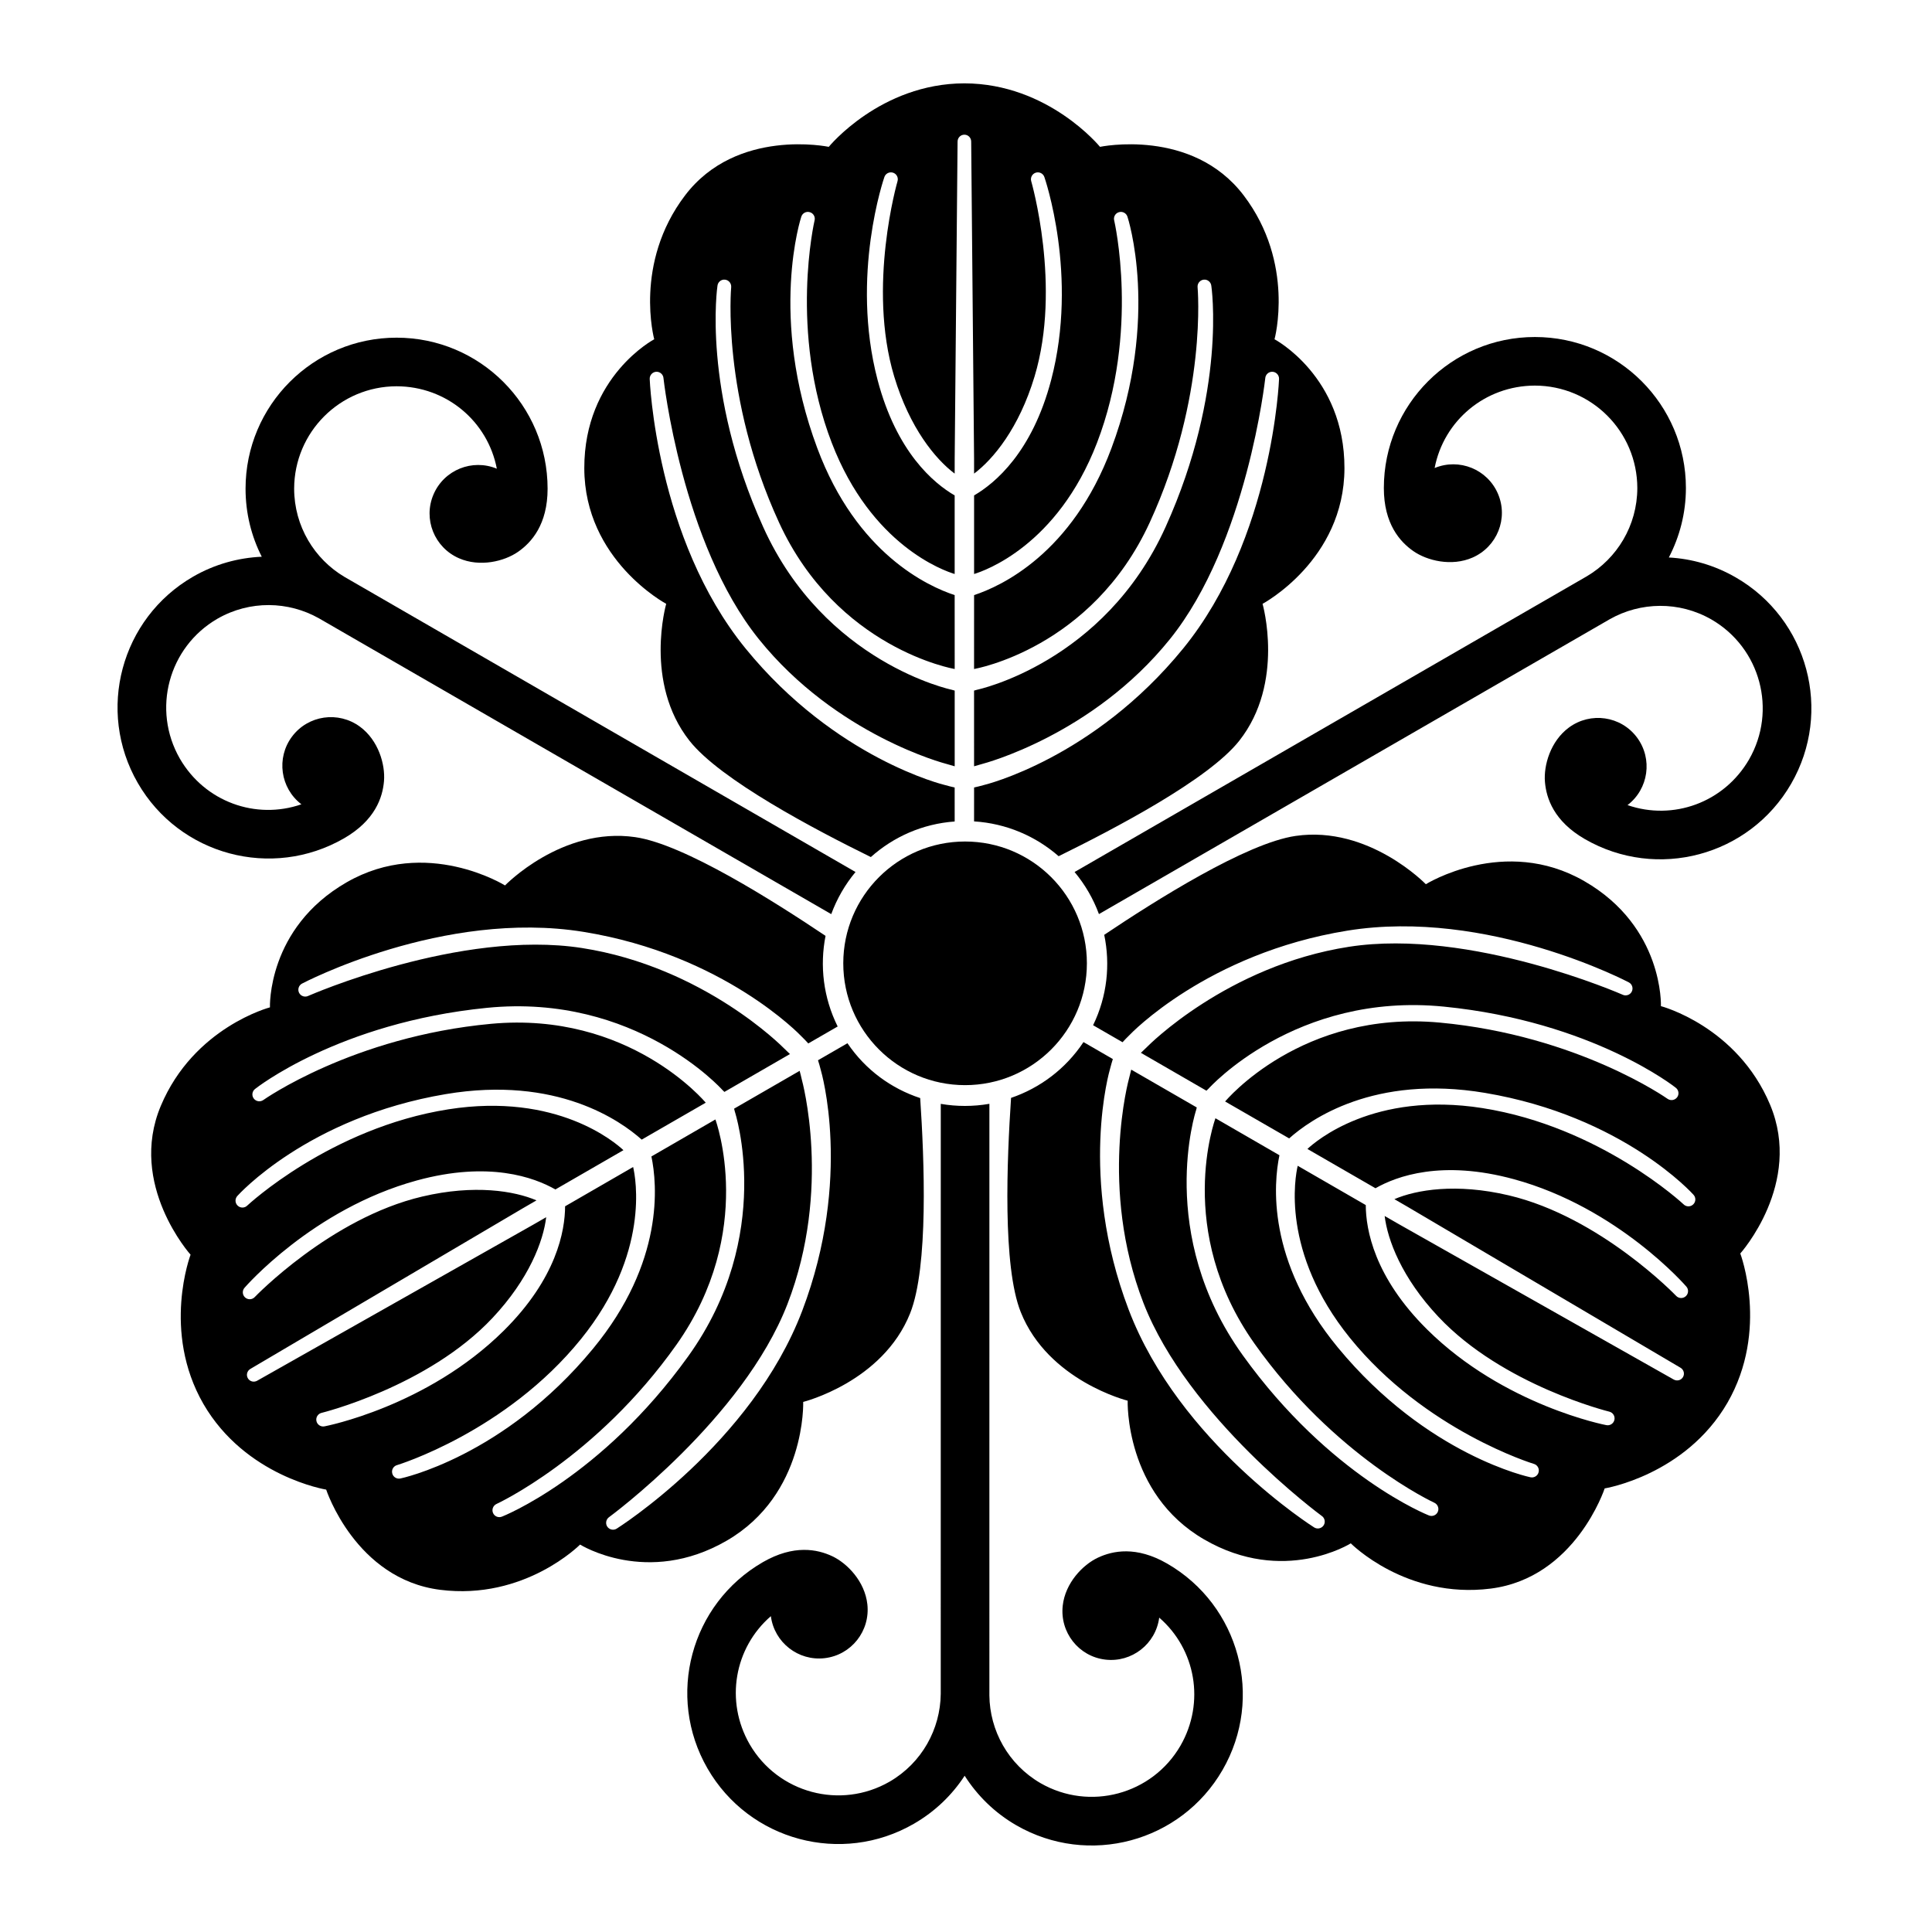 <?xml version="1.0" encoding="UTF-8" standalone="no"?>
<!-- Created with Inkscape (http://www.inkscape.org/) -->

<svg
   version="1.1"
   id="svg18861"
   width="795.035"
   height="793.701"
   viewBox="0 0 795.035 793.701"
   sodipodi:docname="Tsurukashiwa.svg"
   inkscape:version="1.2 (dc2aeda, 2022-05-15)"
   xmlns:inkscape="http://www.inkscape.org/namespaces/inkscape"
   xmlns:sodipodi="http://sodipodi.sourceforge.net/DTD/sodipodi-0.dtd"
   xmlns="http://www.w3.org/2000/svg"
   xmlns:svg="http://www.w3.org/2000/svg">
  <defs
     id="defs18865">
    <clipPath
       clipPathUnits="userSpaceOnUse"
       id="clipPath19100">
      <path
         d="m -290.353,340.673 h 596.276 v -595.276 h -596.276 z"
         id="path19102"
         style="stroke-width:1" />
    </clipPath>
    <clipPath
       clipPathUnits="userSpaceOnUse"
       id="clipPath19106">
      <path
         d="m -264.041,269.116 h 596.276 v -595.276 H -264.041 Z"
         id="path19108"
         style="stroke-width:1" />
    </clipPath>
    <clipPath
       clipPathUnits="userSpaceOnUse"
       id="clipPath19112">
      <path
         d="m -340.801,288.505 h 596.276 v -595.276 h -596.276 z"
         id="path19114"
         style="stroke-width:1" />
    </clipPath>
    <clipPath
       clipPathUnits="userSpaceOnUse"
       id="clipPath19118">
      <path
         d="m -284,338.885 h 596.276 v -595.276 h -596.276 z"
         id="path19120"
         style="stroke-width:1" />
    </clipPath>
    <clipPath
       clipPathUnits="userSpaceOnUse"
       id="clipPath19124">
      <path
         d="m -268.768,264.503 h 596.276 v -595.276 h -596.276 z"
         id="path19126"
         style="stroke-width:1" />
    </clipPath>
    <clipPath
       clipPathUnits="userSpaceOnUse"
       id="clipPath19130">
      <path
         d="m -335.447,297.298 h 596.276 v -595.276 h -596.276 z"
         id="path19132"
         style="stroke-width:1" />
    </clipPath>
    <clipPath
       clipPathUnits="userSpaceOnUse"
       id="clipPath19136">
      <path
         d="m -339.169,282.104 h 596.276 v -595.276 h -596.276 z"
         id="path19138"
         style="stroke-width:1" />
    </clipPath>
  </defs>
  <sodipodi:namedview
     id="namedview18863"
     pagecolor="#ffffff"
     bordercolor="#000000"
     borderopacity="0.25"
     inkscape:showpageshadow="2"
     inkscape:pageopacity="0.0"
     inkscape:pagecheckerboard="0"
     inkscape:deskcolor="#d1d1d1"
     showgrid="false"
     inkscape:zoom="0.29734106"
     inkscape:cx="-215.24105"
     inkscape:cy="396.85068"
     inkscape:window-width="1419"
     inkscape:window-height="456"
     inkscape:window-x="0"
     inkscape:window-y="25"
     inkscape:window-maximized="0"
     inkscape:current-layer="svg18861">
    <inkscape:page
       x="0"
       y="0"
       id="page18867"
       width="795.035"
       height="793.701" />
  </sodipodi:namedview>
  <path
     d="M 447.263 396.397 C 447.263 424.074 424.834 446.524 397.139 446.524 C 369.47 446.524 347.015 424.074 347.015 396.397 C 347.015 368.709 369.47 346.272 397.139 346.272 C 424.834 346.272 447.263 368.709 447.263 396.397"
     style="fill:#000000;fill-opacity:1;fill-rule:nonzero;stroke:none"
     id="path18881" />
  <path
     d="M 358.357 352.67 C 367.705 344.335 379.598 338.993 392.858 338.034 L 392.853 324.042 C 391.614 323.759 390.208 323.433 388.646 322.979 C 388.646 322.979 343.84 312.263 306.837 266.884 C 269.836 221.496 267.359 155.937 267.359 155.937 C 267.303 154.373 268.512 153.053 270.081 152.976 C 271.643 152.917 272.963 154.14 273.04 155.693 C 273.04 155.693 280.495 223.493 312.246 262.97 C 344.152 302.634 389.202 314.266 389.202 314.266 C 390.566 314.689 391.77 315.034 392.865 315.319 L 392.865 284.172 C 392.753 284.141 392.82 284.129 391.632 283.824 C 391.632 283.824 339.33 272.866 314.037 216.809 C 288.721 160.753 295.24 117.608 295.24 117.608 L 295.24 117.616 C 295.396 116.052 296.781 114.908 298.332 115.073 C 299.901 115.233 301.026 116.627 300.888 118.195 C 300.888 118.195 296.714 163.106 320.589 215.026 C 344.46 266.904 392.462 275.208 392.865 275.293 L 392.853 244.877 C 381.848 241.261 352.54 227.865 336.34 184.462 C 316.125 130.299 329.721 89.236 329.721 89.236 C 330.161 87.737 331.729 86.86 333.236 87.308 C 334.749 87.725 335.614 89.316 335.18 90.812 C 335.18 90.812 324.608 136.32 342.282 182.233 C 358.562 224.504 388.5 234.882 392.853 236.194 L 392.853 203.864 C 384.174 198.809 368.949 186.064 361.141 156.37 C 349.824 113.311 363.909 72.916 363.909 72.916 C 364.368 71.428 365.964 70.587 367.46 71.048 C 368.954 71.507 369.793 73.109 369.334 74.591 C 369.334 74.591 356.788 117.805 367.973 154.938 C 374.358 176.136 384.961 188.969 392.853 194.88 L 392.865 188.649 L 394.049 58.271 C 394.049 56.7 395.276 55.423 396.849 55.423 C 398.422 55.423 399.657 56.7 399.652 58.271 L 400.838 188.649 L 400.845 194.88 C 408.738 188.969 419.346 176.136 425.725 154.938 C 436.911 117.805 424.366 74.591 424.366 74.591 C 423.906 73.109 424.749 71.507 426.25 71.048 C 427.734 70.587 429.33 71.428 429.79 72.916 C 429.79 72.916 443.875 113.311 432.558 156.37 C 424.754 186.064 409.53 198.809 400.845 203.864 L 400.845 236.194 C 405.198 234.882 435.142 224.504 451.421 182.233 C 469.09 136.32 458.521 90.812 458.521 90.812 C 458.086 89.316 458.95 87.725 460.467 87.308 C 461.969 86.86 463.543 87.737 463.978 89.236 C 463.978 89.236 477.574 130.299 457.359 184.462 C 441.163 227.865 411.852 241.261 400.845 244.877 L 400.833 275.293 C 401.236 275.208 449.246 266.904 473.109 215.026 C 496.986 163.106 492.815 118.195 492.815 118.195 C 492.67 116.627 493.805 115.233 495.366 115.073 C 496.918 114.908 498.302 116.052 498.471 117.616 L 498.471 117.608 C 498.471 117.608 504.978 160.753 479.667 216.809 C 454.369 272.866 402.073 283.824 402.073 283.824 C 400.881 284.129 400.95 284.141 400.833 284.172 L 400.838 315.319 C 401.928 315.034 403.134 314.689 404.496 314.266 C 404.496 314.266 449.545 302.634 481.454 262.97 C 513.203 223.493 520.659 155.693 520.659 155.693 C 520.738 154.14 522.054 152.917 523.617 152.976 C 525.191 153.053 526.397 154.373 526.342 155.937 C 526.342 155.937 523.862 221.496 486.859 266.884 C 449.858 312.263 405.058 322.979 405.058 322.979 C 403.496 323.433 402.085 323.759 400.845 324.042 L 400.838 337.994 C 414.128 338.823 426.218 344.083 435.639 352.321 C 458.463 341.09 497.375 320.802 509.99 304.785 C 528.841 280.844 519.554 248.468 519.554 248.468 C 519.554 248.468 553.197 230.538 553.254 192.672 C 553.327 154.805 524.477 139.605 524.477 139.605 C 524.477 139.605 533.051 108.372 511.797 80.415 C 490.55 52.448 452.662 60.424 452.662 60.424 C 452.662 60.424 431.413 34.353 396.849 34.297 C 362.292 34.353 341.044 60.424 341.044 60.424 C 341.044 60.424 303.149 52.448 281.901 80.415 C 260.649 108.372 269.223 139.605 269.223 139.605 C 269.223 139.605 240.379 154.805 240.445 192.672 C 240.501 230.538 274.149 248.468 274.149 248.468 C 274.149 248.468 264.857 280.844 283.709 304.785 C 296.43 320.941 335.63 341.503 358.357 352.67"
     style="fill:#000000;fill-opacity:1;fill-rule:nonzero;stroke:none"
     id="path18885" />
  <path
     d="M 378.666 451.847 C 366.767 447.922 356.195 440.288 348.741 429.28 L 336.618 436.283 C 336.998 437.5 337.422 438.88 337.806 440.466 C 337.806 440.466 350.929 484.622 330.129 539.356 C 309.326 594.097 253.784 629.017 253.784 629.017 C 252.468 629.855 250.716 629.463 249.861 628.141 C 249.029 626.825 249.43 625.067 250.732 624.217 C 250.732 624.217 305.721 583.868 324.033 536.631 C 342.434 489.164 329.975 444.331 329.975 444.331 C 329.665 442.942 329.362 441.727 329.062 440.639 L 302.082 456.208 C 302.117 456.323 302.072 456.271 302.406 457.451 C 302.406 457.451 319.059 508.223 283.162 558.16 C 247.277 608.107 206.653 624.039 206.653 624.039 L 206.66 624.033 C 205.229 624.68 203.542 624.052 202.906 622.627 C 202.261 621.189 202.906 619.513 204.337 618.856 C 204.337 618.856 245.317 600.012 278.34 553.373 C 311.337 506.764 294.526 461.039 294.397 460.647 L 268.061 475.872 C 270.44 487.21 273.486 519.285 244 555.017 C 207.193 599.607 164.84 608.363 164.84 608.363 C 163.32 608.729 161.776 607.811 161.412 606.284 C 161.017 604.763 161.965 603.217 163.479 602.848 C 163.479 602.848 208.176 589.247 239.096 550.987 C 267.572 515.754 261.581 484.632 260.542 480.206 L 232.542 496.379 C 232.509 506.419 229.082 525.975 207.272 547.584 C 175.637 578.915 133.612 586.913 133.612 586.913 C 132.095 587.26 130.564 586.299 130.22 584.776 C 129.872 583.253 130.833 581.723 132.351 581.376 C 132.351 581.376 176.045 570.635 202.612 542.381 C 217.776 526.257 223.59 510.656 224.764 500.868 L 219.361 503.974 L 105.859 568.135 C 104.501 568.927 102.783 568.501 101.991 567.129 C 101.203 565.765 101.695 564.064 103.056 563.279 L 215.376 497.064 L 220.766 493.943 C 211.704 490.066 195.282 487.295 173.741 492.371 C 135.991 501.252 104.836 533.721 104.836 533.721 C 103.781 534.864 101.972 534.929 100.831 533.86 C 99.68 532.808 99.613 531.001 100.672 529.857 C 100.672 529.857 128.613 497.464 171.564 485.736 C 201.178 477.647 219.829 484.462 228.545 489.451 L 256.553 473.286 C 253.238 470.178 229.273 449.432 184.529 456.47 C 135.935 464.122 101.805 496.031 101.805 496.031 C 100.729 497.154 98.921 497.2 97.793 496.098 C 96.655 495.016 96.632 493.222 97.709 492.088 C 97.709 492.088 126.475 459.787 183.485 450.208 C 229.172 442.536 255.43 461.22 264.065 468.943 L 290.418 453.746 C 290.138 453.44 258.941 416.02 202.082 421.29 C 145.181 426.572 108.371 452.639 108.371 452.639 C 107.087 453.55 105.317 453.266 104.389 451.991 C 103.475 450.727 103.771 448.954 105.043 448.032 L 105.039 448.039 C 105.039 448.039 139.149 420.83 200.35 414.716 C 261.542 408.599 297.184 448.408 297.184 448.408 C 298.042 449.291 298.02 449.223 298.098 449.311 L 325.077 433.73 C 324.283 432.928 323.381 432.056 322.335 431.09 C 322.335 431.09 289.737 397.891 239.429 390.092 C 189.366 382.331 126.921 409.774 126.921 409.774 C 125.543 410.484 123.824 409.954 123.092 408.572 C 122.373 407.174 122.913 405.464 124.293 404.732 C 124.293 404.732 182.308 374.099 240.121 383.454 C 297.92 392.803 329.598 426.247 329.598 426.247 C 330.77 427.372 331.763 428.428 332.623 429.363 L 344.71 422.391 C 338.783 410.467 337.299 397.374 339.721 385.097 C 318.579 370.938 281.556 347.381 261.374 344.47 C 231.214 340.118 207.82 364.349 207.82 364.349 C 207.82 364.349 175.476 344.177 142.655 363.058 C 109.821 381.929 111.088 414.516 111.088 414.516 C 111.088 414.516 79.745 422.704 66.16 455.092 C 52.564 487.478 78.42 516.3 78.42 516.3 C 78.42 516.3 66.461 547.736 83.696 577.693 C 101.025 607.597 134.225 612.96 134.225 612.96 C 134.225 612.96 146.271 649.767 181.108 654.188 C 215.952 658.614 238.71 635.571 238.71 635.571 C 238.71 635.571 266.298 652.953 299.057 633.963 C 331.818 614.976 330.523 576.875 330.523 576.875 C 330.523 576.875 363.207 568.731 374.515 540.437 C 382.149 521.34 380.351 477.11 378.666 451.847"
     style="fill:#000000;fill-opacity:1;fill-rule:nonzero;stroke:none"
     id="path18889" />
  <path
     d="M 454.401 384.673 C 456.946 396.933 455.62 409.906 449.818 421.872 L 461.941 428.864 C 462.806 427.929 463.788 426.874 464.97 425.746 C 464.97 425.746 496.649 392.304 554.447 382.952 C 612.257 373.597 670.272 404.233 670.272 404.233 C 671.662 404.958 672.198 406.674 671.472 408.072 C 670.751 409.45 669.027 409.982 667.643 409.28 C 667.643 409.28 605.203 381.828 555.141 389.589 C 504.83 397.392 472.233 430.592 472.233 430.592 C 471.189 431.56 470.284 432.426 469.492 433.23 L 496.461 448.812 C 496.55 448.726 496.526 448.789 497.385 447.913 C 497.385 447.913 533.023 408.098 594.217 414.22 C 655.42 420.33 689.527 447.54 689.527 447.54 L 689.522 447.54 C 690.794 448.457 691.095 450.23 690.179 451.491 C 689.252 452.769 687.48 453.049 686.194 452.142 C 686.194 452.142 649.386 426.07 592.483 420.786 C 535.622 415.52 504.43 452.943 504.152 453.249 L 530.505 468.442 C 539.138 460.717 565.391 442.04 611.079 449.71 C 668.095 459.29 696.855 491.59 696.855 491.59 C 697.936 492.722 697.91 494.519 696.776 495.595 C 695.648 496.702 693.839 496.654 692.762 495.531 C 692.762 495.531 658.635 463.619 610.035 455.97 C 565.291 448.93 541.333 469.674 538.018 472.787 L 566.023 488.95 C 574.741 483.963 593.379 477.149 623.005 485.237 C 665.958 496.962 693.896 529.361 693.896 529.361 C 694.958 530.499 694.888 532.306 693.739 533.363 C 692.596 534.429 690.788 534.361 689.734 533.221 C 689.734 533.221 658.58 500.753 620.83 491.867 C 599.281 486.797 582.869 489.562 573.802 493.442 L 579.194 496.567 L 691.506 562.787 C 692.87 563.57 693.362 565.266 692.575 566.638 C 691.787 567.999 690.068 568.423 688.706 567.638 L 575.198 503.474 L 569.802 500.367 C 570.981 510.154 576.782 525.759 591.953 541.882 C 618.525 570.131 662.216 580.874 662.216 580.874 C 663.735 581.222 664.696 582.751 664.339 584.279 C 664.004 585.799 662.474 586.758 660.956 586.416 C 660.956 586.416 618.931 578.414 587.298 547.082 C 565.486 525.478 562.061 505.918 562.026 495.874 L 534.021 479.707 C 532.987 484.13 526.998 515.254 555.47 550.487 C 586.394 588.744 631.093 602.346 631.093 602.346 C 632.603 602.72 633.547 604.259 633.153 605.784 C 632.783 607.312 631.245 608.23 629.725 607.866 C 629.725 607.866 587.371 599.103 550.565 554.515 C 521.082 518.789 524.131 486.71 526.502 475.367 L 500.168 460.146 C 500.042 460.541 483.233 506.266 516.229 552.875 C 549.251 599.511 590.234 618.359 590.234 618.359 C 591.661 619.016 592.303 620.691 591.661 622.124 C 591.026 623.554 589.339 624.186 587.901 623.543 L 587.913 623.548 C 587.913 623.548 547.293 607.61 511.401 557.663 C 475.505 507.723 492.162 456.957 492.162 456.957 C 492.497 455.771 492.453 455.825 492.485 455.709 L 465.509 440.14 C 465.206 441.229 464.905 442.442 464.588 443.832 C 464.588 443.832 452.137 488.665 470.532 536.129 C 488.848 583.366 543.831 623.726 543.831 623.726 C 545.139 624.563 545.539 626.316 544.709 627.639 C 543.857 628.963 542.102 629.347 540.786 628.518 C 540.786 628.518 485.242 593.594 464.434 538.853 C 443.641 484.122 456.757 439.965 456.757 439.965 C 457.148 438.385 457.572 437.001 457.944 435.786 L 445.864 428.804 C 438.5 439.894 427.902 447.732 416.058 451.771 C 414.374 477.159 412.488 521.003 420.056 539.934 C 431.362 568.227 464.045 576.371 464.045 576.371 C 464.045 576.371 462.752 614.472 495.512 633.46 C 528.273 652.459 555.859 635.067 555.859 635.067 C 555.859 635.067 578.621 658.112 613.461 653.686 C 648.299 649.267 660.336 612.466 660.336 612.466 C 660.336 612.466 693.54 607.1 710.87 577.199 C 728.103 547.239 716.143 515.799 716.143 515.799 C 716.143 515.799 742.004 486.971 728.411 454.586 C 714.82 422.202 683.483 414.016 683.483 414.016 C 683.483 414.016 684.744 381.43 651.917 362.554 C 619.093 343.673 586.746 363.849 586.746 363.849 C 586.746 363.849 563.355 339.617 533.194 343.968 C 512.841 346.909 475.43 370.574 454.401 384.673"
     style="fill:#000000;fill-opacity:1;fill-rule:nonzero;stroke:none"
     id="path18893" />
  <path
     d="M 352.055 358.821 L 141.782 237.403 C 129.388 230.064 121.077 216.553 121.044 201.095 C 121.089 177.823 139.918 158.989 163.191 158.947 C 183.746 158.984 200.713 173.407 204.453 192.868 C 194.358 188.672 182.737 193.357 178.406 203.428 C 174.03 213.573 178.742 225.288 188.866 229.713 C 197.487 233.483 207.539 230.997 213.205 227.055 C 218.679 223.245 225.342 215.857 225.342 201.095 C 225.333 166.773 197.515 138.948 163.191 138.948 C 128.868 138.948 101.048 166.773 101.048 201.095 C 101.048 211.191 103.441 220.656 107.717 229.088 C 98.073 229.519 88.382 232.141 79.453 237.295 C 49.729 254.457 39.542 292.466 56.704 322.19 C 73.868 351.917 111.869 362.092 141.605 344.942 C 154.385 337.561 157.454 328.097 158.013 321.446 C 158.593 314.569 155.723 304.624 148.146 299.04 C 139.25 292.484 126.753 294.268 120.15 303.124 C 113.598 311.912 115.352 324.317 124.029 330.961 C 105.305 337.454 84.332 329.972 74.024 312.192 C 62.42 292.012 69.32 266.293 89.454 254.613 C 102.854 246.911 118.7 247.363 131.252 254.432 L 342.064 376.156 C 344.408 369.79 347.791 363.933 352.055 358.821"
     style="fill:#000000;fill-opacity:1;fill-rule:nonzero;stroke:none"
     id="path18897" />
  <path
     d="M 387.138 454.23 L 387.122 697.035 C 386.966 711.445 379.425 725.397 366.051 733.149 C 345.871 744.748 320.149 737.86 308.473 717.724 C 298.233 699.903 302.24 678.003 317.218 665.033 C 318.636 675.876 328.503 683.596 339.391 682.313 C 350.358 681.021 358.157 671.095 356.922 660.111 C 355.878 650.758 348.702 643.296 342.457 640.359 C 336.417 637.523 326.685 635.443 313.902 642.824 C 284.185 659.999 273.994 697.993 291.156 727.725 C 308.317 757.448 346.329 767.629 376.054 750.469 C 384.793 745.423 391.794 738.619 396.962 730.701 C 402.153 738.831 409.266 745.915 418.195 751.069 C 447.922 768.233 485.935 758.047 503.091 728.32 C 520.259 698.597 510.067 660.6 480.347 643.424 C 467.562 636.043 457.832 638.122 451.797 640.963 C 445.553 643.896 438.371 651.358 437.322 660.712 C 436.098 671.692 443.887 681.625 454.858 682.913 C 465.742 684.192 475.61 676.475 477.027 665.636 C 492.012 678.6 496.015 700.507 485.776 718.325 C 474.102 738.464 448.373 745.351 428.194 733.752 C 414.822 725.993 407.297 712.052 407.139 697.644 L 407.147 454.21 C 400.466 455.367 393.702 455.369 387.138 454.23"
     style="fill:#000000;fill-opacity:1;fill-rule:nonzero;stroke:none"
     id="path18901" />
  <path
     d="M 452.225 376.139 L 662.51 254.754 C 675.066 247.682 690.92 247.241 704.322 254.939 C 724.452 266.619 731.351 292.339 719.748 312.52 C 709.434 330.298 688.472 337.778 669.743 331.29 C 678.424 324.644 680.179 312.238 673.626 303.447 C 667.018 294.595 654.528 292.809 645.631 299.366 C 638.053 304.949 635.179 314.895 635.758 321.772 C 636.321 328.42 639.379 337.884 652.171 345.27 C 681.903 362.418 719.906 352.246 737.071 322.514 C 754.227 292.791 744.043 254.782 714.316 237.622 C 705.578 232.573 696.183 229.915 686.743 229.398 C 691.188 220.837 693.763 211.134 693.768 200.823 C 693.768 166.501 665.94 138.676 631.617 138.676 C 597.293 138.676 569.483 166.498 569.465 200.823 C 569.465 215.585 576.13 222.971 581.611 226.781 C 587.275 230.723 597.327 233.207 605.951 229.438 C 616.074 225.014 620.783 213.297 616.409 203.153 C 612.078 193.085 600.458 188.397 590.362 192.59 C 594.094 173.134 611.069 158.712 631.622 158.668 C 654.895 158.716 673.726 177.547 673.771 200.823 C 673.736 216.283 665.426 229.773 653.026 237.115 L 442.2 358.823 C 446.542 364.034 449.925 369.888 452.225 376.139"
     style="fill:#000000;fill-opacity:1;fill-rule:nonzero;stroke:none"
     id="path18905" />
</svg>
